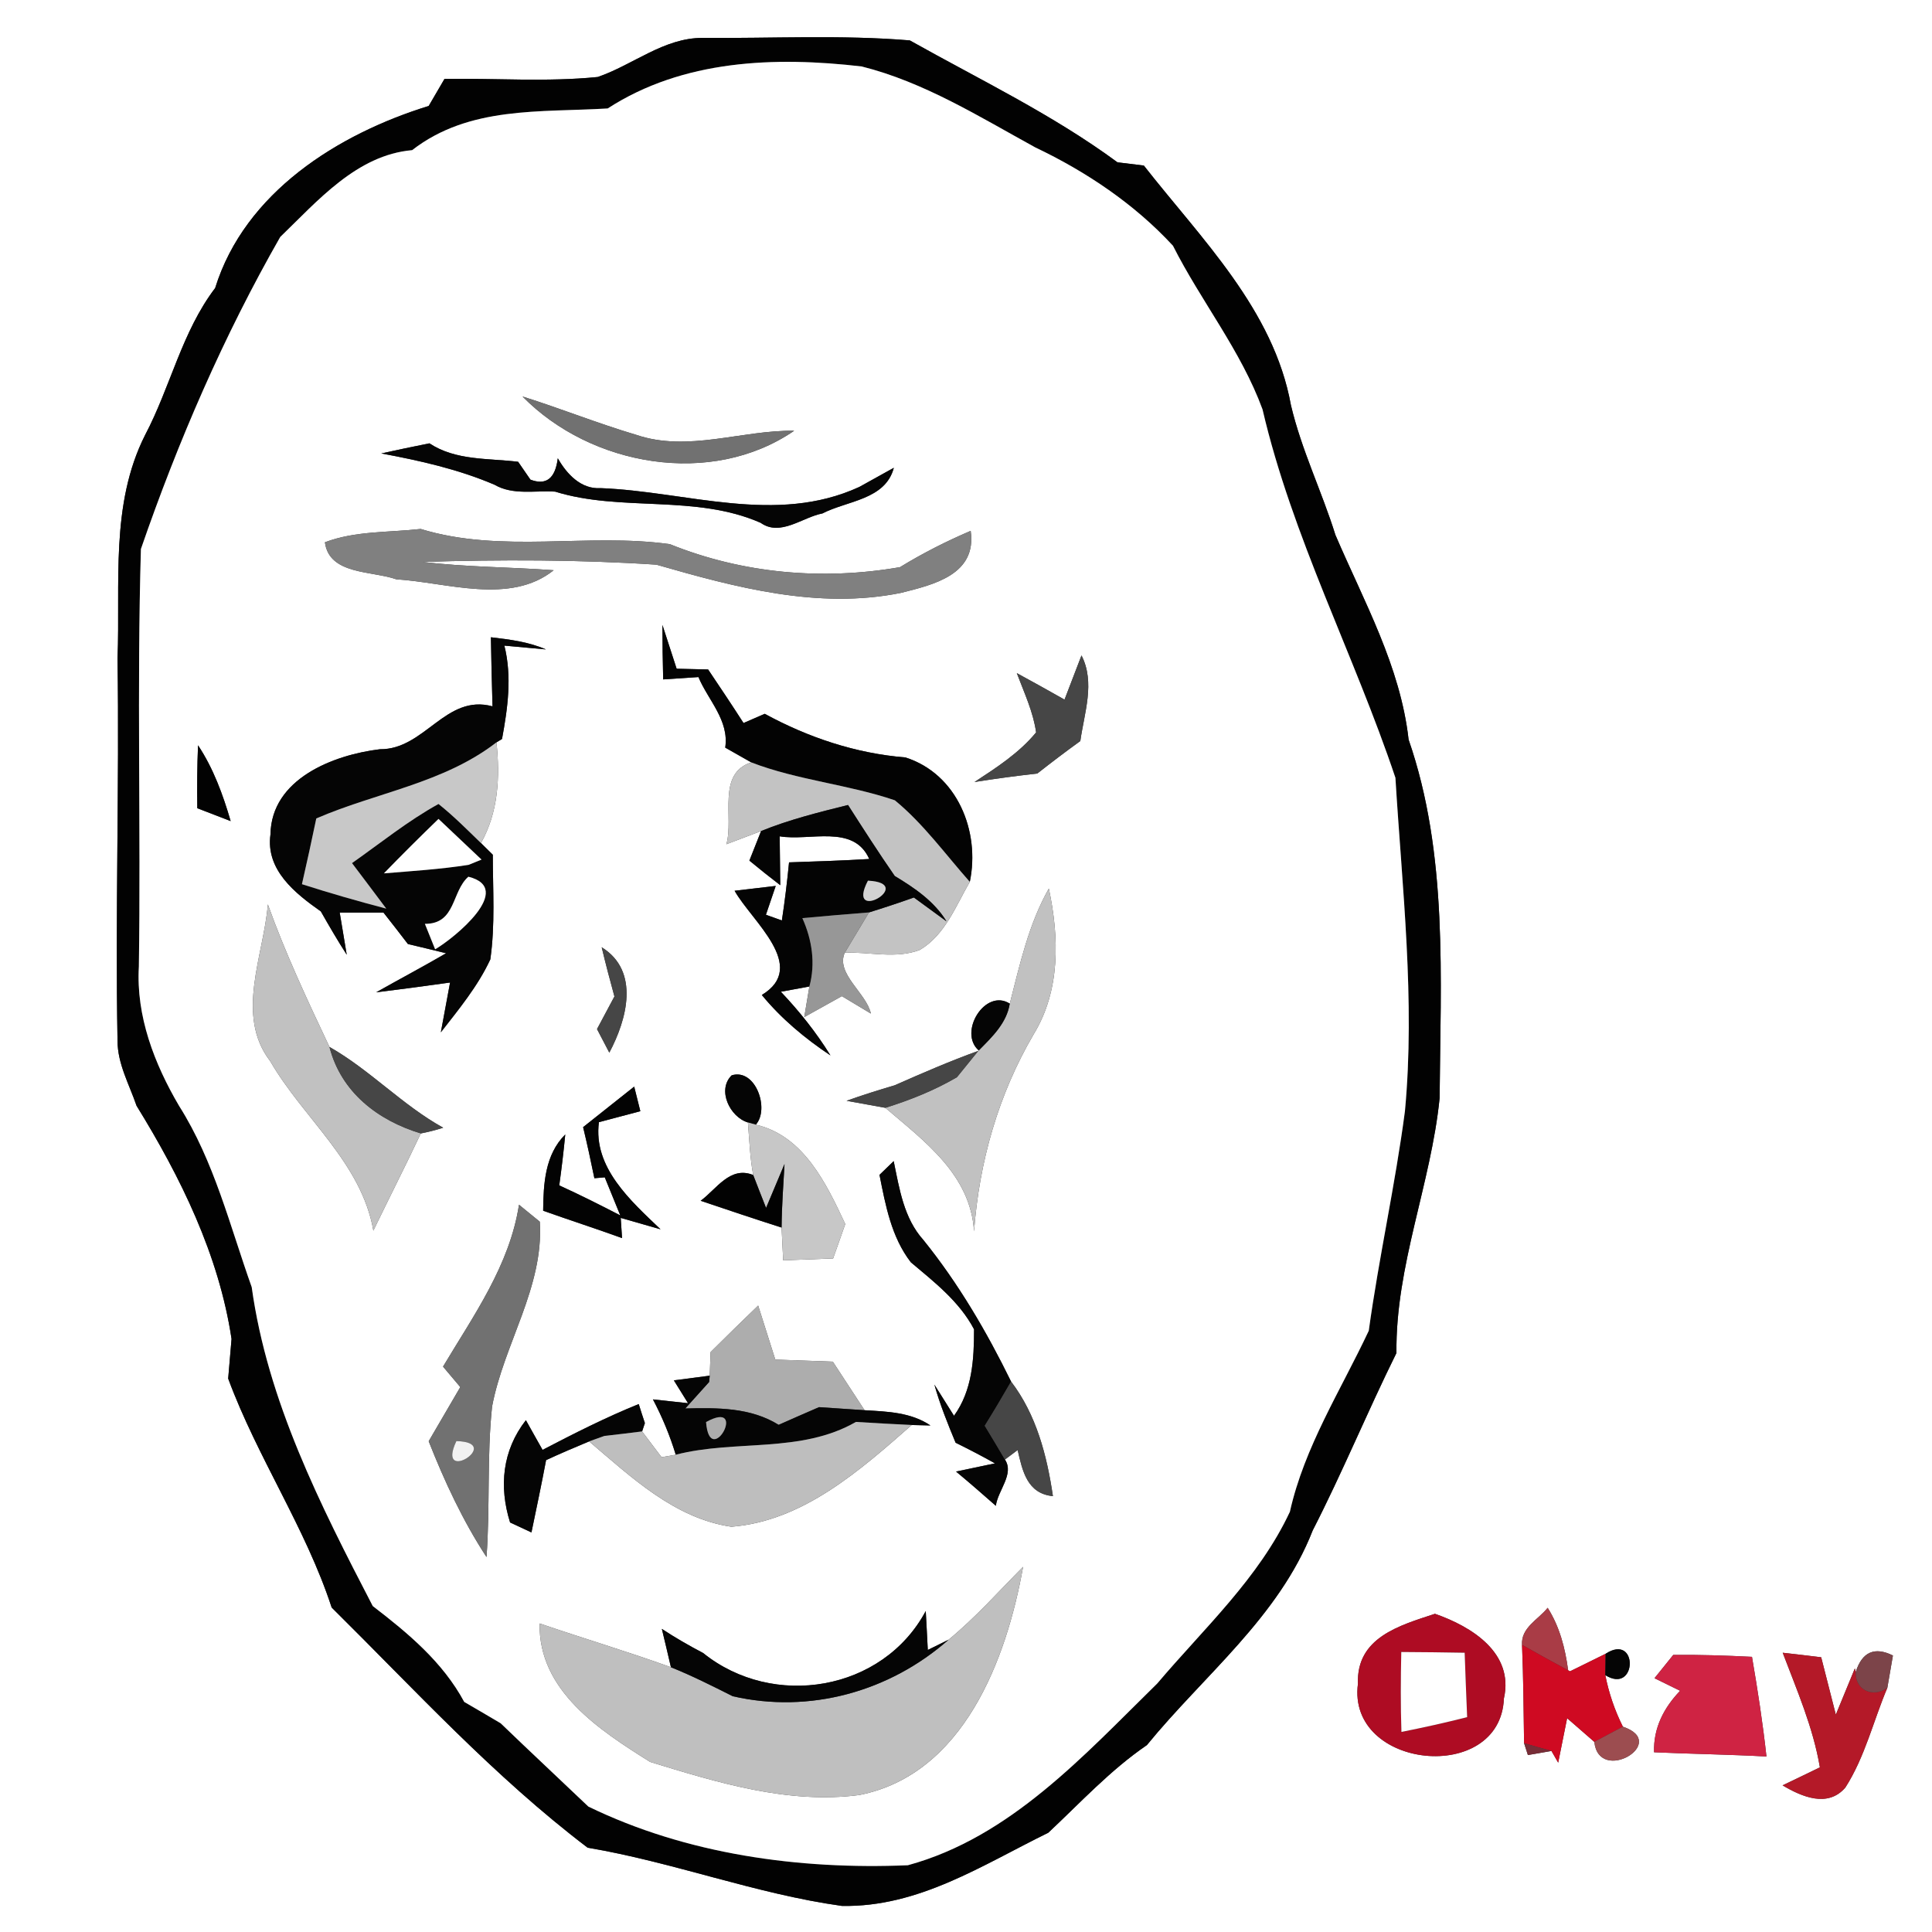 <?xml version="1.0" encoding="utf-8"?>
<!-- Generator: Adobe Illustrator 15.0.2, SVG Export Plug-In . SVG Version: 6.00 Build 0)  -->
<!DOCTYPE svg PUBLIC "-//W3C//DTD SVG 1.1//EN" "http://www.w3.org/Graphics/SVG/1.1/DTD/svg11.dtd">
<svg version="1.1" id="Layer_1" xmlns="http://www.w3.org/2000/svg" xmlns:xlink="http://www.w3.org/1999/xlink" x="0px" y="0px"
	 width="132px" height="132px" viewBox="0 0 132 132" enable-background="new 0 0 132 132" xml:space="preserve">
<rect x="0" y="0" width="132" height="132" fill="#333333" stroke="none"/>
<path fill="#FFFFFF" d="M0,0h132v132H0V0 M40.84,5.26c-3.48,0.35-6.98,0.08-10.47,0.13c-0.27,0.46-0.81,1.39-1.08,1.85
	c-6.21,1.92-12.56,5.91-14.59,12.44c-2.28,3-3.05,6.75-4.79,10.05c-2.39,4.74-1.68,10.13-1.88,15.25c0.13,8.71-0.16,17.42,0,26.129
	c0,1.57,0.8,2.98,1.3,4.44c3.01,4.88,5.63,10.2,6.49,15.931c-0.06,0.68-0.17,2.029-0.23,2.709c1.99,5.391,5.29,10.19,7.07,15.641
	c5.69,5.63,11.08,11.54,17.49,16.41c5.87,0.99,11.48,3.16,17.38,3.979c5.25,0.091,9.56-2.78,14.09-5
	c2.19-2.05,4.239-4.28,6.739-5.989c3.91-4.791,9.021-8.75,11.33-14.67c2.041-3.98,3.74-8.121,5.721-12.121
	C95.34,86.48,97.77,80.9,98.359,75.03c0.061-8.171,0.591-16.69-2.119-24.5c-0.561-5.01-3.051-9.43-5-13.98
	c-0.93-2.98-2.32-5.81-3.04-8.87c-1.181-6.53-6.12-11.35-10.05-16.37c-0.45-0.06-1.351-0.17-1.801-0.22
	C71.91,7.82,66.95,5.45,62.16,2.76C57.45,2.37,52.72,2.63,48,2.59C45.36,2.58,43.24,4.44,40.84,5.26 M103.99,112.38
	c0.09,2.24,0.109,4.479,0.14,6.72l0.261,0.811c0.399-0.07,1.209-0.21,1.609-0.28l0.46,0.8c0.149-0.76,0.46-2.279,0.61-3.039
	c0.459,0.409,1.4,1.209,1.859,1.619c0.311,2.94,5.18,0.051,1.95-1.04c-0.56-1.12-0.96-2.3-1.2-3.52c2.18,1.36,2.271-2.92,0.021-1.46
	c-0.61,0.3-1.82,0.9-2.431,1.199l-0.129-0.069c-0.201-1.511-0.58-2.979-1.4-4.271C105.109,110.65,103.91,111.2,103.99,112.38
	 M92.779,115.04c-0.77,5.851,9.73,6.91,9.971,1.01c0.71-3.12-2.21-4.92-4.71-5.79C95.609,111.061,92.66,111.88,92.779,115.04
	 M114.32,113.07c-0.32,0.399-0.961,1.199-1.28,1.59c0.44,0.22,1.31,0.64,1.75,0.859c-1.12,1.17-1.83,2.551-1.78,4.2
	c2.561,0.12,5.12,0.15,7.68,0.29c-0.25-2.279-0.6-4.55-0.989-6.81C117.9,113.109,116.109,113.05,114.32,113.07 M121.8,112.92
	c0.97,2.561,2.08,5.1,2.54,7.83c-0.64,0.311-1.91,0.93-2.55,1.23c1.31,0.779,3.09,1.55,4.29,0.149c1.34-2.09,1.91-4.55,2.87-6.819
	c0.1-0.551,0.29-1.65,0.38-2.201c-1.25-0.619-2.1-0.25-2.54,1.121l-0.06-0.24c-0.32,0.79-0.971,2.369-1.301,3.16
	c-0.25-0.98-0.75-2.94-1-3.92C123.77,113.15,122.46,112.99,121.8,112.92z"/>
<path fill="#020202" d="M40.84,5.26c2.4-0.82,4.52-2.68,7.16-2.67c4.72,0.04,9.45-0.22,14.16,0.17c4.79,2.69,9.75,5.06,14.189,8.33
	c0.45,0.05,1.351,0.16,1.801,0.22c3.93,5.02,8.869,9.84,10.05,16.37c0.72,3.06,2.11,5.89,3.04,8.87c1.949,4.55,4.439,8.97,5,13.98
	c2.71,7.81,2.18,16.329,2.119,24.5c-0.59,5.87-3.02,11.45-2.949,17.409c-1.98,4-3.68,8.141-5.721,12.121
	c-2.31,5.92-7.42,9.879-11.33,14.67c-2.5,1.709-4.549,3.939-6.739,5.989c-4.53,2.22-8.84,5.091-14.09,5
	c-5.9-0.819-11.51-2.989-17.38-3.979c-6.41-4.87-11.8-10.78-17.49-16.41c-1.78-5.45-5.08-10.25-7.07-15.641
	c0.06-0.68,0.17-2.029,0.23-2.709c-0.86-5.73-3.48-11.051-6.49-15.931c-0.5-1.46-1.3-2.87-1.3-4.44C7.87,62.4,8.16,53.69,8.03,44.98
	c0.2-5.12-0.51-10.51,1.88-15.25c1.74-3.3,2.51-7.05,4.79-10.05c2.03-6.53,8.38-10.52,14.59-12.44c0.27-0.46,0.81-1.39,1.08-1.85
	C33.86,5.34,37.36,5.61,40.84,5.26 M41.52,7.41c-4.6,0.28-9.46-0.18-13.36,2.85c-3.78,0.33-6.46,3.47-9.01,5.93
	c-3.87,6.77-6.98,13.96-9.52,21.32c-0.28,9.5,0,19.021-0.14,28.53c-0.2,3.38,1.06,6.649,2.75,9.521
	c2.4,3.789,3.47,8.199,4.96,12.379c1.08,7.791,4.69,14.891,8.27,21.791c2.41,1.85,4.78,3.819,6.25,6.55
	c0.83,0.479,1.66,0.97,2.49,1.46c1.98,1.91,4,3.79,5.99,5.689c6.72,3.271,14.42,4.32,21.83,4.01c7-1.909,12.031-7.51,17.041-12.42
	c3.189-3.77,6.93-7.18,9.06-11.729c0.99-4.44,3.479-8.3,5.39-12.37c0.69-5.02,1.811-9.97,2.471-15c0.71-7.59-0.19-15.21-0.65-22.78
	c-2.84-8.47-7.04-16.42-9.08-25.17c-1.48-4.03-4.199-7.38-6.119-11.18c-2.631-2.85-5.92-5.06-9.41-6.72
	c-3.83-2.1-7.59-4.46-11.86-5.53C52.94,3.85,46.66,4.08,41.52,7.41z"/>
<path fill="#FFFFFF" d="M41.52,7.41c5.14-3.33,11.42-3.56,17.35-2.87c4.27,1.07,8.03,3.43,11.86,5.53
	c3.49,1.66,6.779,3.87,9.41,6.72c1.92,3.8,4.639,7.15,6.119,11.18c2.04,8.75,6.24,16.7,9.08,25.17c0.46,7.57,1.36,15.19,0.65,22.78
	c-0.66,5.03-1.78,9.98-2.471,15c-1.91,4.07-4.399,7.93-5.39,12.37c-2.13,4.55-5.87,7.96-9.06,11.729
	c-5.01,4.91-10.041,10.511-17.041,12.42c-7.41,0.311-15.11-0.739-21.83-4.01c-1.99-1.899-4.01-3.779-5.99-5.689
	c-0.83-0.49-1.66-0.98-2.49-1.46c-1.47-2.73-3.84-4.7-6.25-6.55c-3.58-6.9-7.19-14-8.27-21.791c-1.49-4.18-2.56-8.59-4.96-12.379
	c-1.69-2.871-2.95-6.141-2.75-9.521c0.14-9.51-0.14-19.03,0.14-28.53c2.54-7.36,5.65-14.55,9.52-21.32c2.55-2.46,5.23-5.6,9.01-5.93
	C32.06,7.23,36.92,7.69,41.52,7.41 M35.7,27.09c4.68,4.77,12.9,6.22,18.56,2.34c-3.6-0.05-7.26,1.48-10.79,0.28
	C40.84,28.93,38.31,27.91,35.7,27.09 M26.05,30.98c2.63,0.49,5.27,1.08,7.74,2.14c1.26,0.73,2.76,0.38,4.14,0.47
	c4.51,1.4,9.58,0.17,14.04,2.13c1.35,0.96,2.85-0.38,4.22-0.64c1.71-0.88,4.3-0.93,4.88-3.12c-0.59,0.33-1.77,0.98-2.36,1.31
	c-5.7,2.62-11.77,0.31-17.68,0.08c-1.34,0.09-2.32-0.98-2.92-2.04c-0.17,1.38-0.79,1.87-1.87,1.46c-0.21-0.3-0.63-0.91-0.84-1.22
	c-2.05-0.25-4.26-0.07-6.06-1.26C28.24,30.51,27.14,30.74,26.05,30.98 M22.2,37.05c0.29,2.23,3.21,1.94,4.88,2.53
	c3.47,0.22,7.77,1.76,10.75-0.62c-2.98-0.22-5.98-0.21-8.95-0.57c5.32-0.16,10.66-0.16,15.97,0.19c5.39,1.55,11.04,3.07,16.69,1.93
	c2.23-0.56,5.21-1.24,4.78-4.24c-1.66,0.71-3.28,1.53-4.83,2.48c-5.28,0.92-10.74,0.44-15.72-1.57c-5.63-0.79-11.49,0.66-17.03-1.04
	C26.56,36.39,24.28,36.26,22.2,37.05 M33.54,43.54c0.03,1.58,0.06,3.15,0.11,4.72c-3.21-0.87-4.62,2.96-7.69,2.93
	c-3.2,0.39-7.42,2.03-7.48,5.82c-0.34,2.43,1.69,4.03,3.44,5.26c0.57,1,1.15,2,1.77,2.96c-0.12-0.72-0.36-2.16-0.48-2.88
	c0.75,0,2.25,0,2.99,0c0.56,0.71,1.12,1.43,1.67,2.15c0.65,0.15,1.96,0.47,2.61,0.63c-1.58,0.92-3.19,1.771-4.78,2.67
	c1.68-0.21,3.37-0.43,5.05-0.67c-0.16,0.851-0.47,2.55-0.63,3.4c1.23-1.58,2.53-3.15,3.38-4.98c0.34-2.37,0.17-4.77,0.17-7.15
	c-0.21-0.2-0.61-0.6-0.81-0.8c1.19-2.11,1.31-4.51,1.06-6.88l0.38-0.229c0.39-2.11,0.69-4.26,0.16-6.38
	c0.71,0.06,2.13,0.19,2.84,0.26C36.11,43.85,34.82,43.69,33.54,43.54 M45.26,42.7c0,1.24,0.02,2.48,0.05,3.72
	c0.6-0.04,1.81-0.12,2.41-0.16c0.66,1.58,2.11,2.95,1.83,4.82c0.45,0.25,1.34,0.76,1.78,1.01c-2.37,0.76-1.18,3.76-1.7,5.59
	c0.6-0.23,1.78-0.67,2.37-0.9l-0.8,2.02c0.69,0.57,1.39,1.13,2.11,1.68c-0.01-0.84-0.03-2.51-0.04-3.34
	c2.05,0.35,5.05-0.86,6.12,1.55c-1.83,0.11-3.65,0.17-5.48,0.23c-0.13,1.33-0.29,2.65-0.49,3.97c-0.27-0.1-0.81-0.29-1.09-0.39
	L53,60.53c-0.7,0.08-2.1,0.25-2.81,0.33c1.16,2.07,5.08,5.17,1.86,7.121c1.33,1.619,2.95,2.97,4.69,4.129
	c-0.97-1.569-2.12-3.01-3.39-4.35L55.3,67.4l-0.35,2.09c0.65-0.36,1.93-1.07,2.57-1.43c0.5,0.299,1.49,0.89,1.98,1.189
	c-0.29-1.38-2.43-2.74-1.78-4.16c1.7-0.06,3.5,0.44,5.13-0.19c1.73-1.03,2.45-3,3.41-4.65c0.721-3.45-0.86-7.37-4.4-8.5
	c-3.38-0.27-6.64-1.36-9.61-2.98c-0.48,0.21-0.97,0.42-1.45,0.63c-0.79-1.23-1.6-2.44-2.42-3.66c-0.54-0.01-1.61-0.04-2.15-0.05
	C45.99,44.94,45.5,43.45,45.26,42.7 M73.891,44.78c-0.291,0.76-0.871,2.27-1.16,3.02c-1.08-0.61-2.17-1.22-3.26-1.81
	c0.5,1.33,1.119,2.63,1.319,4.05c-1.16,1.41-2.7,2.4-4.21,3.39c1.43-0.23,2.859-0.42,4.29-0.58c0.97-0.76,1.94-1.5,2.94-2.22
	C74.08,48.71,74.84,46.63,73.891,44.78 M13.53,50.92c-0.06,1.43-0.07,2.87-0.05,4.3c0.57,0.22,1.71,0.66,2.28,0.88
	C15.23,54.29,14.58,52.5,13.53,50.92 M68.99,68.57c-1.68-1.07-3.54,1.96-2.12,3.199l-0.03,0.03c-1.94,0.7-3.83,1.521-5.71,2.351
	c-1.11,0.33-2.21,0.67-3.29,1.06c0.66,0.12,1.99,0.36,2.65,0.479c2.68,2.291,5.82,4.57,6.06,8.44c0.351-4.75,1.66-9.34,4.07-13.46
	c1.84-3.01,1.75-6.62,1.04-9.96C70.279,63.14,69.68,65.89,68.99,68.57 M18.3,61.79c-0.28,3.49-2.25,7.569,0.16,10.71
	c2.27,3.92,6.23,6.92,7.05,11.58c1.07-2.221,2.19-4.41,3.24-6.641c0.52-0.1,1.03-0.229,1.53-0.39c-2.8-1.55-5-3.95-7.77-5.52
	C21,68.33,19.49,65.12,18.3,61.79 M41.11,64.72c0.27,1.13,0.56,2.24,0.87,3.36c-0.3,0.561-0.89,1.67-1.19,2.23
	c0.21,0.399,0.63,1.199,0.84,1.609C42.83,69.67,43.74,66.35,41.11,64.72 M49.99,73.47c-1.02,1-0.12,2.851,1.11,3.22
	c0.1,1.19,0.14,2.4,0.36,3.591c-1.58-0.64-2.51,0.97-3.59,1.76c1.84,0.62,3.68,1.24,5.53,1.83c0.03,0.56,0.08,1.68,0.11,2.239
	c0.85-0.029,2.56-0.1,3.41-0.129c0.21-0.59,0.63-1.761,0.83-2.351c-1.29-2.76-2.84-6.03-6.11-6.79
	C52.6,75.77,51.62,72.97,49.99,73.47 M39.84,77.01c0.28,1.16,0.53,2.32,0.77,3.49l0.71-0.061c0.27,0.65,0.79,1.951,1.06,2.601
	c-1.37-0.71-2.76-1.41-4.17-2.05c0.16-1.16,0.3-2.32,0.41-3.48c-1.39,1.391-1.49,3.36-1.51,5.21c1.79,0.64,3.6,1.22,5.39,1.87
	c-0.02-0.34-0.07-1.029-0.09-1.38c0.68,0.2,2.04,0.59,2.72,0.78c-2.03-1.94-4.62-4.221-4.21-7.32c0.71-0.189,2.12-0.561,2.83-0.75
	c-0.11-0.42-0.32-1.26-0.42-1.68C42.16,75.16,41.01,76.09,39.84,77.01 M60.09,80.27c0.41,2.07,0.81,4.25,2.14,5.971
	c1.6,1.35,3.32,2.68,4.32,4.58c0,2.07-0.12,4.18-1.37,5.91L63.84,94.6c0.38,1.36,0.91,2.67,1.45,3.971
	c0.91,0.449,1.8,0.91,2.69,1.41c-0.67,0.14-2,0.42-2.661,0.56c0.92,0.76,1.821,1.55,2.72,2.34c0.13-1.04,1.28-2.18,0.62-3.16
	l0.869-0.649c0.33,1.43,0.65,2.979,2.41,3.149c-0.41-2.78-1.129-5.56-2.859-7.829c-1.67-3.41-3.6-6.711-5.99-9.671
	c-1.34-1.489-1.64-3.5-2.03-5.39C60.82,79.57,60.33,80.03,60.09,80.27 M35.46,82.311c-0.64,4.14-3.1,7.56-5.19,11.06
	c0.29,0.35,0.89,1.05,1.18,1.399c-0.72,1.23-1.44,2.461-2.16,3.7c1.08,2.74,2.33,5.431,3.95,7.91c0.25-3.42,0.02-6.87,0.38-10.28
	c0.8-4.27,3.55-8.17,3.26-12.63C36.52,83.18,35.81,82.6,35.46,82.311 M48.55,92.38c-0.01,0.4-0.04,1.21-0.06,1.61
	c-0.61,0.08-1.84,0.24-2.45,0.32c0.24,0.39,0.73,1.17,0.97,1.56c-0.6-0.07-1.8-0.19-2.4-0.261c0.64,1.211,1.16,2.471,1.56,3.781
	c-0.24,0.049-0.73,0.129-0.97,0.17c-0.33-0.44-1-1.32-1.33-1.761l0.19-0.569c-0.11-0.33-0.32-0.971-0.42-1.301
	c-2.25,0.91-4.42,2.01-6.57,3.131c-0.29-0.511-0.86-1.521-1.14-2.03c-1.61,2.069-1.85,4.53-1.08,6.989
	c0.36,0.17,1.1,0.511,1.46,0.681c0.34-1.64,0.69-3.29,1-4.94c0.97-0.449,1.95-0.869,2.94-1.279c2.88,2.439,5.83,5.26,9.72,5.83
	c4.89-0.381,8.8-3.86,12.32-6.951l1.28,0.031c-1.33-0.9-2.95-0.951-4.5-1.041c-0.72-1.109-1.45-2.209-2.17-3.319
	c-1.31-0.05-2.62-0.091-3.93-0.14c-0.39-1.23-0.78-2.461-1.17-3.69C50.71,90.25,49.62,91.311,48.55,92.38 M64.81,112.03l-1.42,0.7
	c-0.03-0.67-0.1-1.99-0.14-2.66c-2.94,5.49-10.43,6.72-15.21,2.869c-0.97-0.51-1.91-1.049-2.82-1.649c0.16,0.66,0.47,1.96,0.62,2.62
	c-2.96-1.07-5.99-1.971-8.97-2.99c-0.09,4.59,4.1,7.3,7.55,9.46c4.59,1.41,9.45,2.9,14.29,2.261c7.11-1.4,10.06-9.261,11.19-15.591
	C68.23,108.73,66.65,110.52,64.81,112.03z"/>
<path fill="#717171" d="M35.7,27.09c2.61,0.82,5.14,1.84,7.77,2.62c3.53,1.2,7.19-0.33,10.79-0.28
	C48.6,33.31,40.38,31.86,35.7,27.09z"/>
<path fill="#050505" d="M26.05,30.98c1.09-0.24,2.19-0.47,3.29-0.69c1.8,1.19,4.01,1.01,6.06,1.26c0.21,0.31,0.63,0.92,0.84,1.22
	c1.08,0.41,1.7-0.08,1.87-1.46c0.6,1.06,1.58,2.13,2.92,2.04c5.91,0.23,11.98,2.54,17.68-0.08c0.59-0.33,1.77-0.98,2.36-1.31
	c-0.58,2.19-3.17,2.24-4.88,3.12c-1.37,0.26-2.87,1.6-4.22,0.64c-4.46-1.96-9.53-0.729-14.04-2.13c-1.38-0.09-2.88,0.26-4.14-0.47
	C31.32,32.06,28.68,31.47,26.05,30.98z"/>
<path fill="#808080" d="M22.2,37.05c2.08-0.79,4.36-0.66,6.54-0.91c5.54,1.7,11.4,0.25,17.03,1.04c4.98,2.01,10.44,2.49,15.72,1.57
	c1.55-0.95,3.17-1.77,4.83-2.48c0.43,3-2.55,3.68-4.78,4.24c-5.65,1.14-11.3-0.38-16.69-1.93c-5.31-0.35-10.65-0.35-15.97-0.19
	c2.97,0.36,5.97,0.35,8.95,0.57c-2.98,2.38-7.28,0.84-10.75,0.62C25.41,38.99,22.49,39.28,22.2,37.05z"/>
<path fill="#050505" d="M33.54,43.54c1.28,0.15,2.57,0.31,3.76,0.83c-0.71-0.07-2.13-0.2-2.84-0.26c0.53,2.12,0.23,4.27-0.16,6.38
	l-0.38,0.229c-3.62,2.8-8.21,3.42-12.31,5.2c-0.31,1.5-0.64,2.99-0.98,4.49c1.9,0.61,3.82,1.16,5.76,1.67
	c-0.58-0.78-1.75-2.33-2.34-3.11c1.95-1.37,3.81-2.88,5.91-4.04c1.03,0.82,1.95,1.75,2.9,2.67c0.2,0.2,0.6,0.6,0.81,0.8
	c0,2.38,0.17,4.78-0.17,7.15c-0.85,1.83-2.15,3.4-3.38,4.98c0.16-0.851,0.47-2.55,0.63-3.4c-1.68,0.24-3.37,0.46-5.05,0.67
	c1.59-0.899,3.2-1.75,4.78-2.67c-0.65-0.16-1.96-0.48-2.61-0.63c-0.55-0.72-1.11-1.44-1.67-2.15c-0.74,0-2.24,0-2.99,0
	c0.12,0.72,0.36,2.16,0.48,2.88c-0.62-0.96-1.2-1.96-1.77-2.96c-1.75-1.23-3.78-2.83-3.44-5.26c0.06-3.79,4.28-5.43,7.48-5.82
	c3.07,0.03,4.48-3.8,7.69-2.93C33.6,46.69,33.57,45.12,33.54,43.54 M26.23,59.67c1.93-0.16,3.87-0.28,5.78-0.58l0.89-0.36
	c-0.74-0.7-2.21-2.09-2.94-2.78C28.7,57.17,27.45,58.41,26.23,59.67 M29.03,63.12c0.17,0.43,0.52,1.3,0.7,1.74
	c1.33-0.78,5.48-4.16,2.27-4.96C30.84,60.92,31.16,63.13,29.03,63.12z"/>
<path fill="#030303" d="M45.26,42.7c0.24,0.75,0.73,2.24,0.97,2.99c0.54,0.01,1.61,0.04,2.15,0.05c0.82,1.22,1.63,2.43,2.42,3.66
	c0.48-0.21,0.97-0.42,1.45-0.63c2.97,1.62,6.23,2.71,9.61,2.98c3.54,1.13,5.121,5.05,4.4,8.5c-1.67-1.88-3.16-3.96-5.12-5.57
	c-3.2-1.09-6.64-1.37-9.81-2.59c-0.44-0.25-1.33-0.76-1.78-1.01c0.28-1.87-1.17-3.24-1.83-4.82c-0.6,0.04-1.81,0.12-2.41,0.16
	C45.28,45.18,45.26,43.94,45.26,42.7z"/>
<path fill="#464646" d="M73.891,44.78c0.949,1.85,0.189,3.93-0.08,5.85c-1,0.72-1.971,1.46-2.94,2.22
	c-1.431,0.16-2.86,0.35-4.29,0.58c1.51-0.99,3.05-1.98,4.21-3.39c-0.2-1.42-0.819-2.72-1.319-4.05c1.09,0.59,2.18,1.2,3.26,1.81
	C73.02,47.05,73.6,45.54,73.891,44.78z"/>
<path fill="#020202" d="M13.53,50.92c1.05,1.58,1.7,3.37,2.23,5.18c-0.57-0.22-1.71-0.66-2.28-0.88
	C13.46,53.79,13.47,52.35,13.53,50.92z"/>
<path fill="#C8C8C8" d="M21.61,55.92c4.1-1.78,8.69-2.4,12.31-5.2c0.25,2.37,0.13,4.771-1.06,6.88c-0.95-0.92-1.87-1.85-2.9-2.67
	c-2.1,1.16-3.96,2.67-5.91,4.04c0.59,0.78,1.76,2.33,2.34,3.11c-1.94-0.51-3.86-1.06-5.76-1.67C20.97,58.91,21.3,57.42,21.61,55.92z
	"/>
<path fill="#C3C3C3" d="M51.33,52.09c3.17,1.22,6.61,1.5,9.81,2.59c1.96,1.61,3.45,3.69,5.12,5.57c-0.96,1.65-1.68,3.62-3.41,4.65
	c-1.63,0.63-3.43,0.13-5.13,0.19c0.41-0.69,1.24-2.06,1.65-2.75c1.03-0.32,2.06-0.66,3.07-1.02c0.56,0.41,1.67,1.22,2.23,1.63
	c-0.85-1.38-2.18-2.28-3.54-3.1c-1.1-1.59-2.15-3.22-3.19-4.85c-2.01,0.5-4.02,1-5.94,1.78c-0.59,0.229-1.77,0.67-2.37,0.9
	C50.15,55.85,48.96,52.85,51.33,52.09z"/>
<path fill="#040404" d="M52,56.78C53.92,56,55.93,55.5,57.94,55c1.04,1.63,2.09,3.26,3.19,4.85c1.36,0.82,2.69,1.72,3.54,3.1
	c-0.56-0.41-1.67-1.22-2.23-1.63c-1.01,0.36-2.04,0.7-3.07,1.02c-1.52,0.12-3.04,0.25-4.55,0.39c0.66,1.47,0.91,3.09,0.48,4.67
	l-1.95,0.359c1.27,1.34,2.42,2.78,3.39,4.35C55,70.95,53.38,69.6,52.05,67.98c3.22-1.95-0.7-5.05-1.86-7.121
	c0.71-0.08,2.11-0.25,2.81-0.33l-0.67,1.97c0.28,0.1,0.82,0.29,1.09,0.39c0.2-1.32,0.36-2.64,0.49-3.97
	c1.83-0.06,3.65-0.12,5.48-0.23c-1.07-2.41-4.07-1.2-6.12-1.55c0.01,0.83,0.03,2.5,0.04,3.34c-0.72-0.55-1.42-1.11-2.11-1.68
	L52,56.78 M59.3,60.17C57.72,63.21,62.69,60.34,59.3,60.17 M54.38,65.43C54.64,65.69,54.64,65.69,54.38,65.43z"/>
<path fill="#FFFFFF" d="M26.23,59.67c1.22-1.26,2.47-2.5,3.73-3.72c0.73,0.69,2.2,2.08,2.94,2.78l-0.89,0.36
	C30.1,59.39,28.16,59.51,26.23,59.67z"/>
<path fill="#FFFFFF" d="M29.03,63.12c2.13,0.01,1.81-2.2,2.97-3.22c3.21,0.8-0.94,4.18-2.27,4.96
	C29.55,64.42,29.2,63.55,29.03,63.12z"/>
<path fill="#D3D3D3" d="M59.3,60.17C62.69,60.34,57.72,63.21,59.3,60.17z"/>
<path fill="#C1C1C1" d="M68.99,68.57c0.689-2.68,1.289-5.43,2.67-7.86c0.71,3.34,0.8,6.95-1.04,9.96
	c-2.41,4.12-3.72,8.71-4.07,13.46c-0.24-3.87-3.38-6.149-6.06-8.44c1.69-0.529,3.35-1.189,4.89-2.09c0.36-0.449,1.1-1.35,1.46-1.8
	l0.03-0.03C67.77,70.859,68.779,69.91,68.99,68.57z"/>
<path fill="#C1C1C1" d="M18.3,61.79c1.19,3.33,2.7,6.54,4.21,9.74c0.79,3.09,3.3,5.02,6.24,5.909c-1.05,2.23-2.17,4.42-3.24,6.641
	c-0.82-4.66-4.78-7.66-7.05-11.58C16.05,69.359,18.02,65.28,18.3,61.79z"/>
<path fill="#979797" d="M54.82,62.73c1.51-0.14,3.03-0.27,4.55-0.39c-0.41,0.69-1.24,2.06-1.65,2.75c-0.65,1.42,1.49,2.78,1.78,4.16
	c-0.49-0.3-1.48-0.891-1.98-1.189c-0.64,0.359-1.92,1.069-2.57,1.43l0.35-2.09C55.73,65.82,55.48,64.2,54.82,62.73z"/>
<path fill="#464646" d="M41.11,64.72c2.63,1.63,1.72,4.95,0.52,7.2c-0.21-0.41-0.63-1.21-0.84-1.609c0.3-0.561,0.89-1.67,1.19-2.23
	C41.67,66.96,41.38,65.85,41.11,64.72z"/>
<path fill="#C2C2C2" d="M54.38,65.43C54.64,65.69,54.64,65.69,54.38,65.43z"/>
<path fill="#050505" d="M66.87,71.77c-1.42-1.239,0.44-4.27,2.12-3.199C68.779,69.91,67.77,70.859,66.87,71.77z"/>
<path fill="#464646" d="M22.51,71.53c2.77,1.569,4.97,3.97,7.77,5.52c-0.5,0.16-1.01,0.29-1.53,0.39
	C25.81,76.55,23.3,74.62,22.51,71.53z"/>
<path fill="#464646" d="M61.13,74.15c1.88-0.83,3.77-1.65,5.71-2.351c-0.36,0.45-1.1,1.351-1.46,1.8c-1.54,0.9-3.2,1.561-4.89,2.09
	c-0.66-0.119-1.99-0.359-2.65-0.479C58.92,74.82,60.02,74.48,61.13,74.15z"/>
<path fill="#050505" d="M49.99,73.47c1.63-0.5,2.61,2.3,1.65,3.37l-0.54-0.15C49.87,76.32,48.97,74.47,49.99,73.47z"/>
<path fill="#030303" d="M39.84,77.01c1.17-0.92,2.32-1.85,3.49-2.77c0.1,0.42,0.31,1.26,0.42,1.68c-0.71,0.189-2.12,0.561-2.83,0.75
	c-0.41,3.1,2.18,5.38,4.21,7.32c-0.68-0.19-2.04-0.58-2.72-0.78c0.02,0.351,0.07,1.04,0.09,1.38c-1.79-0.65-3.6-1.23-5.39-1.87
	c0.02-1.85,0.12-3.819,1.51-5.21c-0.11,1.16-0.25,2.32-0.41,3.48c1.41,0.64,2.8,1.34,4.17,2.05c-0.27-0.649-0.79-1.95-1.06-2.601
	L40.61,80.5C40.37,79.33,40.12,78.17,39.84,77.01z"/>
<path fill="#C7C7C7" d="M51.1,76.689l0.54,0.15c3.27,0.76,4.82,4.03,6.11,6.79c-0.2,0.59-0.62,1.761-0.83,2.351
	c-0.85,0.029-2.56,0.1-3.41,0.129c-0.03-0.56-0.08-1.68-0.11-2.239c0.01-1.45,0.12-2.89,0.2-4.34c-0.31,0.75-0.95,2.25-1.26,3
	c-0.3-0.75-0.59-1.5-0.88-2.25C51.24,79.09,51.2,77.88,51.1,76.689z"/>
<path fill="#050505" d="M60.09,80.27c0.24-0.239,0.73-0.699,0.97-0.939c0.39,1.89,0.69,3.9,2.03,5.39
	c2.39,2.96,4.32,6.261,5.99,9.671c-0.58,1.01-1.18,2.02-1.801,3.02c0.351,0.57,1.041,1.73,1.381,2.31c0.66,0.98-0.49,2.12-0.62,3.16
	c-0.899-0.79-1.8-1.58-2.72-2.34c0.66-0.14,1.991-0.42,2.661-0.56c-0.891-0.5-1.78-0.961-2.69-1.41
	c-0.54-1.301-1.07-2.61-1.45-3.971l1.34,2.131c1.25-1.73,1.37-3.84,1.37-5.91c-1-1.9-2.72-3.23-4.32-4.58
	C60.9,84.52,60.5,82.34,60.09,80.27z"/>
<path fill="#020202" d="M47.87,82.04c1.08-0.79,2.01-2.399,3.59-1.76c0.29,0.75,0.58,1.5,0.88,2.25c0.31-0.75,0.95-2.25,1.26-3
	c-0.08,1.45-0.19,2.89-0.2,4.34C51.55,83.28,49.71,82.66,47.87,82.04z"/>
<path fill="#717171" d="M35.46,82.311c0.35,0.289,1.06,0.869,1.42,1.159c0.29,4.46-2.46,8.36-3.26,12.63
	c-0.36,3.41-0.13,6.86-0.38,10.28c-1.62-2.479-2.87-5.17-3.95-7.91c0.72-1.239,1.44-2.47,2.16-3.7c-0.29-0.35-0.89-1.05-1.18-1.399
	C32.36,89.87,34.82,86.45,35.46,82.311 M31.18,98.46C29.74,101.52,34.49,98.53,31.18,98.46z"/>
<path fill="#ADADAD" d="M48.55,92.38c1.07-1.069,2.16-2.13,3.25-3.18c0.39,1.229,0.78,2.46,1.17,3.69
	c1.31,0.049,2.62,0.09,3.93,0.14c0.72,1.11,1.45,2.21,2.17,3.319c-0.78-0.05-2.33-0.16-3.11-0.209
	c-0.92,0.399-1.84,0.799-2.76,1.209c-1.93-1.199-4.2-1.17-6.38-1.119c0.4-0.45,1.22-1.36,1.63-1.811l0.04-0.43
	C48.51,93.59,48.54,92.78,48.55,92.38z"/>
<path fill="#050505" d="M46.04,94.311c0.61-0.08,1.84-0.24,2.45-0.32l-0.04,0.43c-0.41,0.45-1.23,1.36-1.63,1.811
	c2.18-0.051,4.45-0.08,6.38,1.119c0.92-0.41,1.84-0.81,2.76-1.209c0.78,0.049,2.33,0.159,3.11,0.209c1.55,0.09,3.17,0.141,4.5,1.041
	l-1.28-0.031c-1.27-0.06-2.54-0.129-3.81-0.209c-3.77,2.17-8.24,1.189-12.31,2.24c-0.4-1.311-0.92-2.57-1.56-3.781
	c0.6,0.07,1.8,0.19,2.4,0.261C46.77,95.48,46.28,94.7,46.04,94.311 M48.24,97.16C48.5,100.47,51.19,95.53,48.24,97.16z"/>
<path fill="#464646" d="M67.279,97.41c0.621-1,1.221-2.01,1.801-3.02c1.73,2.27,2.449,5.049,2.859,7.829
	c-1.76-0.17-2.08-1.72-2.41-3.149L68.66,99.72C68.32,99.141,67.63,97.98,67.279,97.41z"/>
<path fill="#050505" d="M37.07,99.061c2.15-1.121,4.32-2.221,6.57-3.131c0.1,0.33,0.31,0.971,0.42,1.301L43.87,97.8
	c-0.65,0.08-1.94,0.24-2.58,0.31l-1.04,0.371c-0.99,0.41-1.97,0.83-2.94,1.279c-0.31,1.65-0.66,3.301-1,4.94
	c-0.36-0.17-1.1-0.511-1.46-0.681c-0.77-2.459-0.53-4.92,1.08-6.989C36.21,97.54,36.78,98.55,37.07,99.061z"/>
<path fill="#ADADAD" d="M48.24,97.16C51.19,95.53,48.5,100.47,48.24,97.16z"/>
<path fill="#BEBEBE" d="M58.48,97.15c1.27,0.08,2.54,0.149,3.81,0.209c-3.52,3.091-7.43,6.57-12.32,6.951
	c-3.89-0.57-6.84-3.391-9.72-5.83l1.04-0.371c0.64-0.069,1.93-0.229,2.58-0.31c0.33,0.44,1,1.32,1.33,1.761
	c0.24-0.041,0.73-0.121,0.97-0.17C50.24,98.34,54.71,99.32,58.48,97.15z"/>
<path fill="#F2F2F2" d="M31.18,98.46C34.49,98.53,29.74,101.52,31.18,98.46z"/>
<path fill="#BFBFBF" d="M64.81,112.03c1.84-1.511,3.42-3.3,5.09-4.98c-1.131,6.33-4.081,14.19-11.19,15.591
	c-4.84,0.64-9.7-0.851-14.29-2.261c-3.45-2.16-7.64-4.87-7.55-9.46c2.98,1.02,6.01,1.92,8.97,2.99c1.44,0.58,2.83,1.279,4.22,1.98
	C55.32,117.1,60.78,115.58,64.81,112.03z"/>
<path fill="#050505" d="M48.04,112.939c4.78,3.851,12.27,2.621,15.21-2.869c0.04,0.67,0.11,1.99,0.14,2.66l1.42-0.7
	c-4.03,3.55-9.49,5.069-14.75,3.86c-1.39-0.701-2.78-1.4-4.22-1.98c-0.15-0.66-0.46-1.96-0.62-2.62
	C46.13,111.891,47.07,112.43,48.04,112.939z"/>
<path fill="#A93C46" d="M103.99,112.38c-0.08-1.18,1.119-1.729,1.75-2.53c0.82,1.291,1.199,2.76,1.4,4.271
	C106.08,113.55,105.029,112.97,103.99,112.38z"/>
<path fill="#AE0C23" d="M92.779,115.04c-0.119-3.16,2.83-3.979,5.261-4.78c2.5,0.87,5.42,2.67,4.71,5.79
	C102.51,121.95,92.01,120.891,92.779,115.04 M95.74,112.87c-0.04,1.819-0.051,3.64,0.01,5.46c1.51-0.3,3-0.63,4.49-1.01
	c-0.061-1.471-0.12-2.94-0.17-4.4C98.63,112.891,97.189,112.88,95.74,112.87z"/>
<path fill="#FFFFFF" d="M95.74,112.87c1.449,0.01,2.89,0.021,4.33,0.05c0.05,1.46,0.109,2.93,0.17,4.4
	c-1.49,0.38-2.98,0.71-4.49,1.01C95.689,116.51,95.7,114.689,95.74,112.87z"/>
<path fill="#CF0A22" d="M103.99,112.38c1.039,0.59,2.09,1.17,3.15,1.74l0.129,0.069c0.61-0.299,1.82-0.899,2.431-1.199
	c0,0.359-0.011,1.09-0.021,1.46c0.24,1.22,0.641,2.399,1.2,3.52c-0.489,0.261-1.46,0.78-1.95,1.04c-0.459-0.41-1.4-1.21-1.859-1.619
	c-0.15,0.76-0.461,2.279-0.61,3.039l-0.46-0.8c-0.471-0.13-1.4-0.39-1.87-0.53C104.1,116.859,104.08,114.62,103.99,112.38z"/>
<path fill="#050505" d="M109.7,112.99c2.25-1.46,2.159,2.82-0.021,1.46C109.689,114.08,109.7,113.35,109.7,112.99z"/>
<path fill="#CF2343" d="M114.32,113.07c1.789-0.021,3.58,0.039,5.38,0.13c0.39,2.26,0.739,4.53,0.989,6.81
	c-2.56-0.14-5.119-0.17-7.68-0.29c-0.05-1.649,0.66-3.03,1.78-4.2c-0.44-0.22-1.31-0.64-1.75-0.859
	C113.359,114.27,114,113.47,114.32,113.07 M116.42,117.22C117.02,117.77,117.02,117.77,116.42,117.22z"/>
<path fill="#B41928" d="M121.8,112.92c0.66,0.07,1.97,0.23,2.63,0.311c0.25,0.979,0.75,2.939,1,3.92
	c0.33-0.791,0.98-2.37,1.301-3.16l0.06,0.24c-0.06,1.26,1.21,1.789,2.16,1.08c-0.96,2.27-1.53,4.729-2.87,6.819
	c-1.2,1.4-2.98,0.63-4.29-0.149c0.64-0.301,1.91-0.92,2.55-1.23C123.88,118.02,122.77,115.48,121.8,112.92z"/>
<path fill="#7C4449" d="M126.79,114.23c0.44-1.371,1.29-1.74,2.54-1.121c-0.09,0.551-0.28,1.65-0.38,2.201
	C128,116.02,126.73,115.49,126.79,114.23z"/>
<path fill="#FFD9DF" d="M116.42,117.22C117.02,117.77,117.02,117.77,116.42,117.22z"/>
<path fill="#9C4D50" d="M108.93,119.01c0.49-0.26,1.461-0.779,1.95-1.04C114.109,119.061,109.24,121.95,108.93,119.01z"/>
<path fill="#782D37" d="M104.13,119.1c0.47,0.141,1.399,0.4,1.87,0.53c-0.4,0.07-1.21,0.21-1.609,0.28L104.13,119.1z"/>
</svg>
